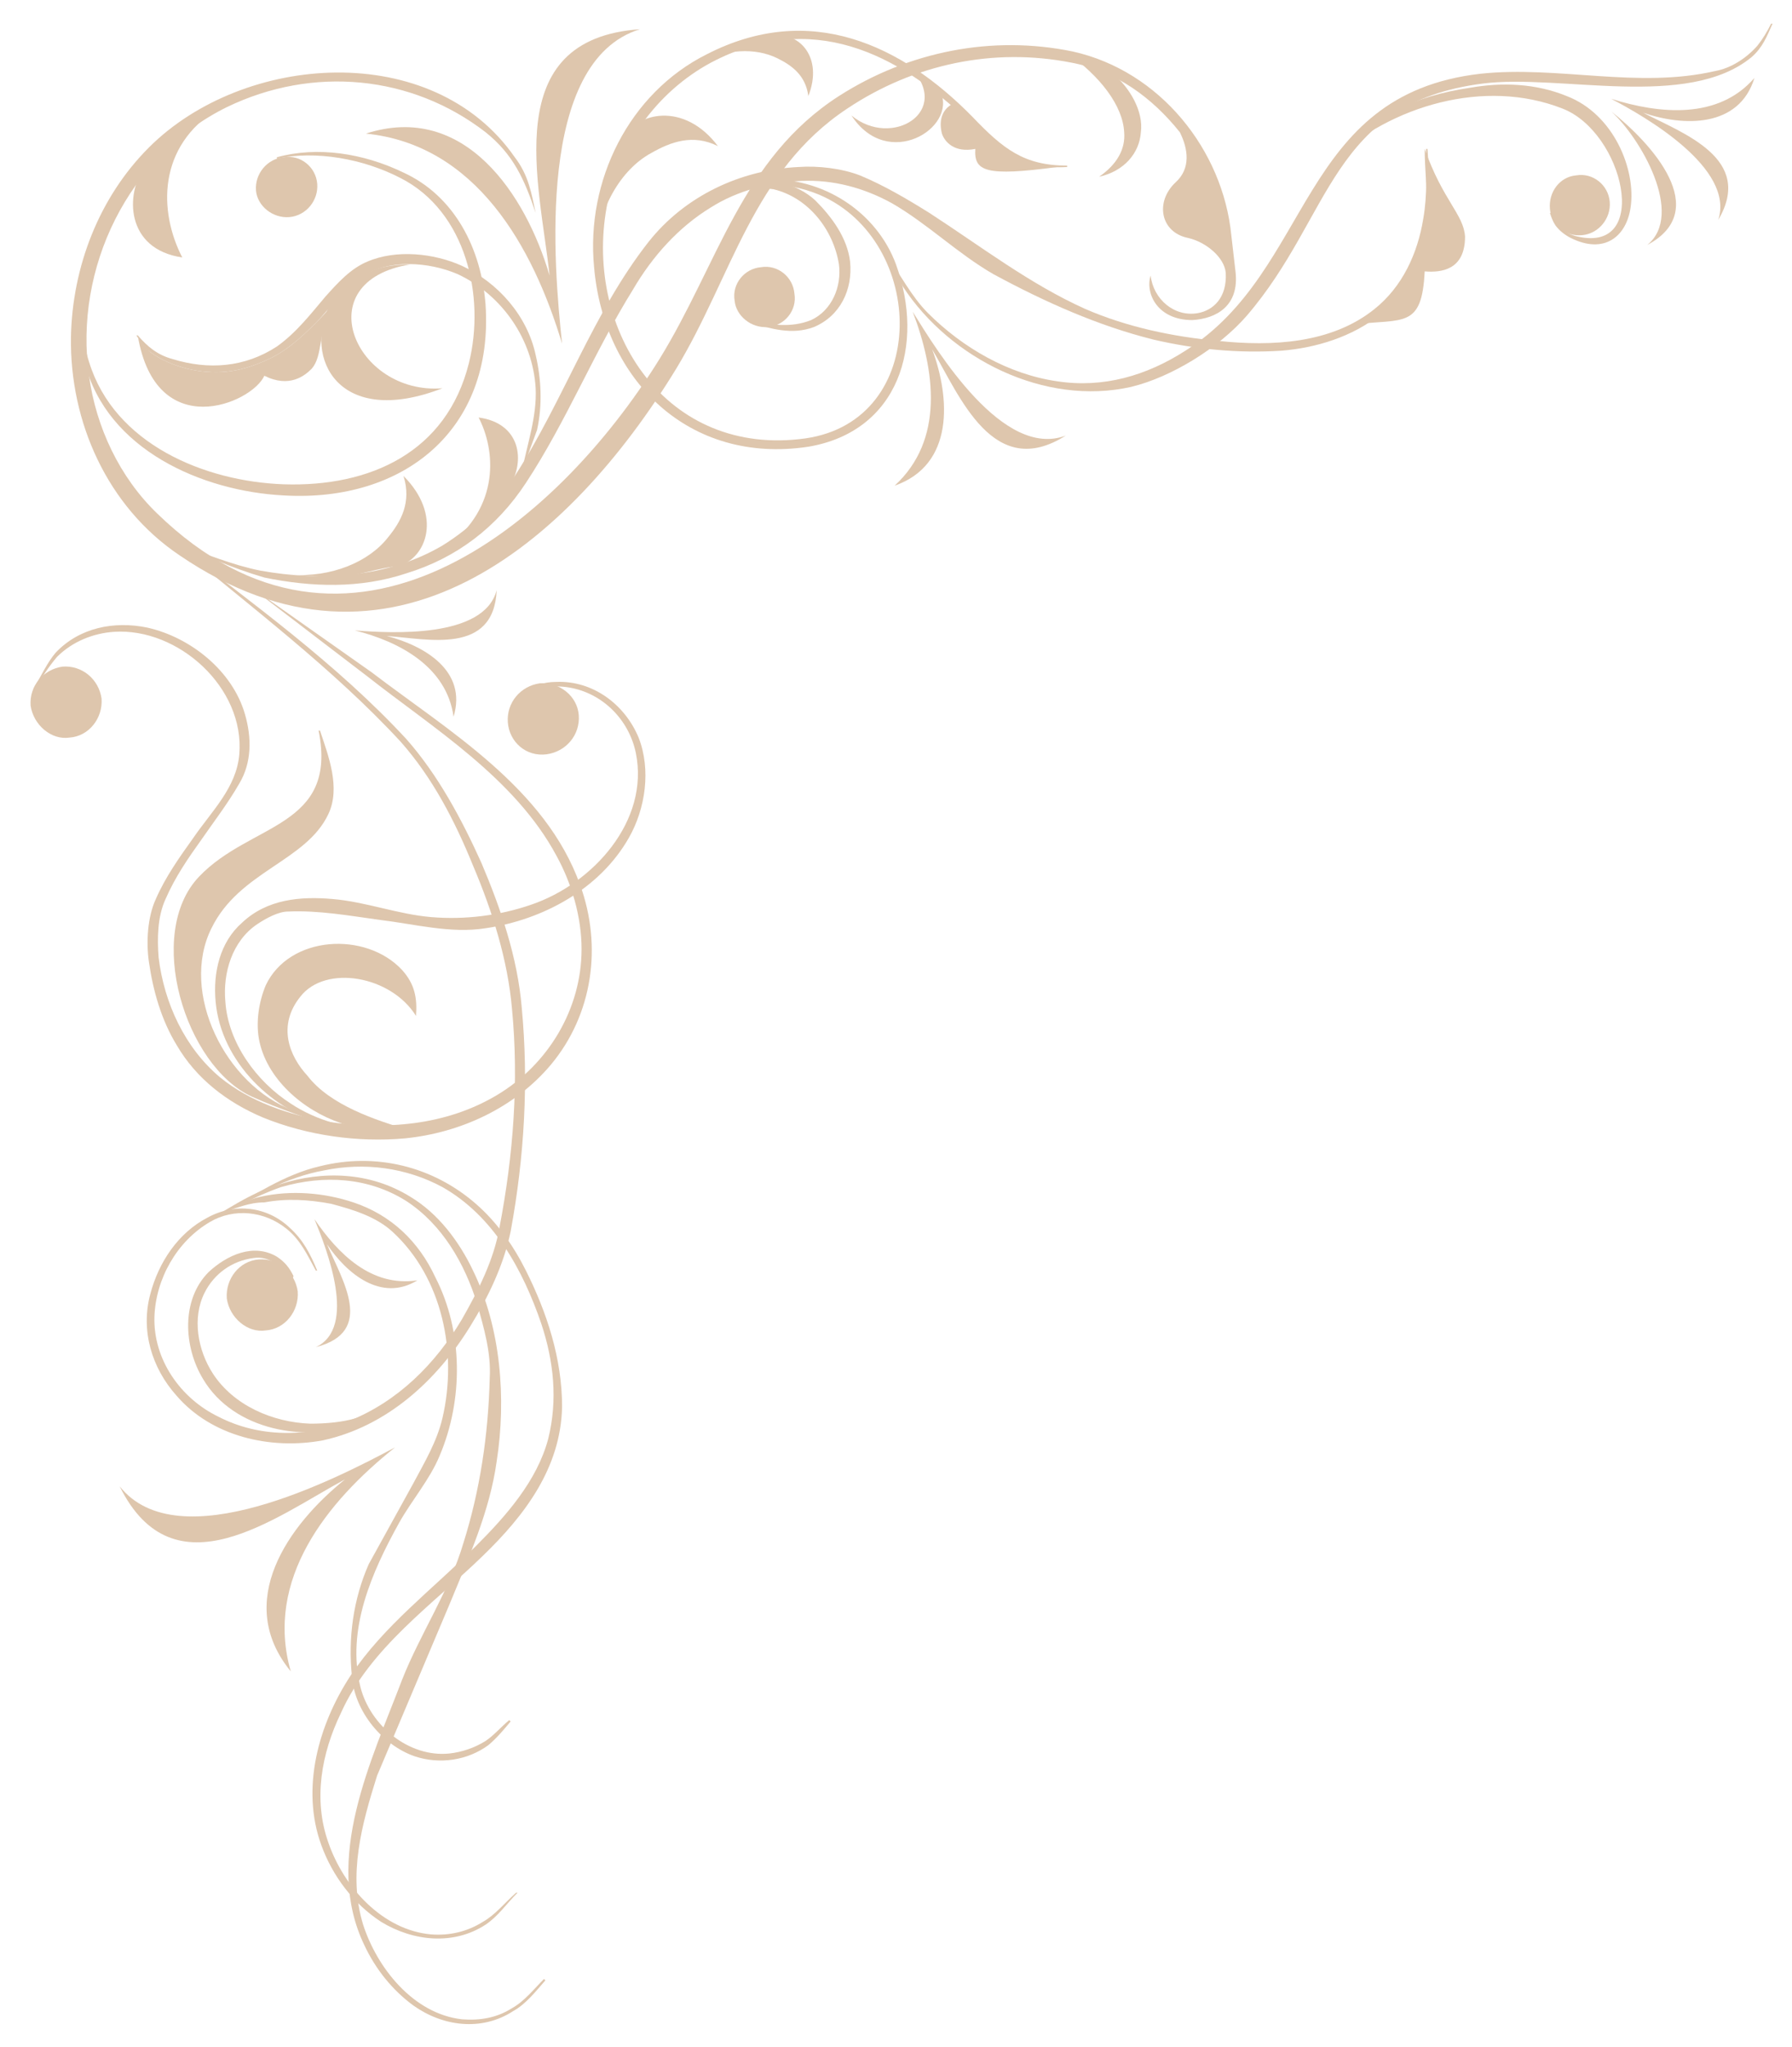 <?xml version="1.0" encoding="utf-8"?>
<!-- Generator: Adobe Illustrator 18.1.0, SVG Export Plug-In . SVG Version: 6.00 Build 0)  -->
<!DOCTYPE svg PUBLIC "-//W3C//DTD SVG 1.1//EN" "http://www.w3.org/Graphics/SVG/1.1/DTD/svg11.dtd">
<svg version="1.1" id="Layer_1" xmlns="http://www.w3.org/2000/svg" xmlns:xlink="http://www.w3.org/1999/xlink" x="0px" y="0px"
	 viewBox="0 0 128.8 147.1" enable-background="new 0 0 128.8 147.1" xml:space="preserve">
<g>
	<path fill-rule="evenodd" clip-rule="evenodd" fill="#DEC6AD" d="M12.8,39.1c2,0.7,3.9,1.5,5.9,1.9c4.4,0.8,9.2,0.5,13.1-1.8
		c2.1-1.3,3.8-3,5.2-5c3.5-5.4,5.6-11.7,9.6-16.8c2.6-3.3,6.6-5.2,10.8-5.4c1.4-0.1,3.1,0.1,4.4,0.6c1.7,0.7,3.4,1.7,5,2.7
		c3.7,2.4,7.2,5.1,11.2,6.9c3,1.3,6.3,2,9.6,2.3c3.8,0.4,8.1,0.2,11.2-2.3c2-1.6,3.1-4,3.5-6.5c0.3-1.7,0.2-3.4,0.2-5h0.1
		c0.1,1.7,0.3,3.4,0.1,5.1c-0.4,2.6-1.5,5-3.5,6.8c-2,1.6-4.6,2.4-7.1,2.6c-3.1,0.2-6.2-0.1-9.2-0.8c-4-1-7.8-2.7-11.5-4.7
		c-2.6-1.5-4.7-3.6-7.3-5.1c-2-1.1-4.2-1.7-6.5-1.6c-2.3,0.1-4.6,0.7-6.5,1.9c-2.3,1.4-4.2,3.5-5.6,5.9c-2.8,4.5-4.8,9.5-7.7,13.9
		c-2.1,3.2-5,5.4-8.6,6.5c-3.3,1.1-6.8,1-10.2,0.3C16.6,40.8,14.7,39.9,12.8,39.1z"/>
	<path fill-rule="evenodd" clip-rule="evenodd" fill="#DEC6AD" d="M5.8,22.2C6,23.5,6,24.8,6.4,26c1.8,5.9,8.3,8.6,14,8.8
		c6.2,0.2,11.7-2.3,13.3-8.7c1.2-4.8-0.2-10.9-4.9-13.3c-2.7-1.4-6.1-2-8.9-1.4l0-0.1c2.9-0.8,6.2-0.3,9.1,1.1
		c3.7,1.7,5.6,5.5,5.9,9.5c0.6,9-5.9,14.2-14.5,13.7c-5.9-0.3-12.7-3.3-14.3-9.5C5.8,24.8,5.8,23.5,5.8,22.2z"/>
	<path fill-rule="evenodd" clip-rule="evenodd" fill="#DEC6AD" d="M37.5,33.9c0.4-2,1.1-4,1-6c-0.2-3.5-2.4-6.7-5.6-8.2
		c-2.1-0.9-5-1.1-6.9,0.2c-1.4,0.8-2.2,2.2-3.3,3.3c-1.1,1.1-2.2,2.1-3.6,2.7c-0.9,0.4-1.8,0.7-2.8,0.8c-1.8,0.2-4-0.3-5.5-1.4
		c-0.5-0.4-0.7-0.8-1-1.2l0.1,0c0.7,0.8,1.4,1.4,2.5,1.7c2.6,0.8,5.2,0.6,7.5-0.9c1.4-1,2.4-2.3,3.5-3.6c0.9-1,1.8-2,3-2.5
		c2.1-0.9,4.8-0.6,6.8,0.3c2.6,1.2,4.7,3.6,5.3,6.4c0.4,1.7,0.5,3.6,0.1,5.4L37.5,33.9z"/>
	<path fill-rule="evenodd" clip-rule="evenodd" fill="#DEC6AD" d="M51.7,13.7c0.7-0.3,1.4-0.5,2.1-0.7c1.6-0.2,3.5,0.2,4.8,1.4
		c1.2,1.2,2.3,2.7,2.5,4.4c0.2,2-0.7,3.9-2.6,4.7c-1.6,0.6-3.1,0.1-4.6-0.3v-0.1c1.5,0.2,2.9,0.5,4.4-0.1c1.5-0.7,2.2-2.4,2-4
		c-0.4-2.5-2.2-4.8-4.7-5.4C54.2,13.4,52.9,13.6,51.7,13.7z"/>
	<path fill-rule="evenodd" clip-rule="evenodd" fill="#DEC6AD" d="M52,13.6c1-0.3,2-0.6,3-0.7c4.1-0.2,8,2.3,9.4,6.1
		c2.1,5.8,0.2,12-6.3,13.1c-8.6,1.3-14.7-4.8-15.4-12.9C42.1,13,45.2,6.7,50.8,3.9c7.4-3.8,14-0.7,19.1,4.5c2.2,2.3,3.7,3.5,6.8,3.5
		l0,0.1c-3.3,0.2-4.8-1.1-7.1-3.3c-5.1-4.9-11.3-8-18.5-4.2c-3.9,2.1-6.7,6-7.5,10.4c-1.6,8.9,4.3,18,14.3,16.6
		c9-1.3,8.7-14.2,1-17.5c-1.2-0.5-2.6-0.8-3.9-0.7C53.9,13.2,52.9,13.4,52,13.6z"/>
	<path fill-rule="evenodd" clip-rule="evenodd" fill="#DEC6AD" d="M63.7,18.3c1,1.4,1.8,3,3,4.2c2.5,2.5,5.8,4.4,9.3,4.9
		c3.3,0.5,6.4-0.4,9.2-2.2c9.2-5.8,8.1-18.4,21.2-19.9c5.6-0.6,11.3,1.1,16.9-0.2c1.1-0.2,2.2-0.9,3-1.8c0.4-0.5,0.7-1,1-1.6l0.1,0
		c-0.4,0.9-0.7,1.7-1.5,2.4c-4.6,3.8-13.8,1.2-19.3,1.9c-11,1.4-10.8,9.5-17,16.7c-2,2.3-5.4,4.4-8.3,5.1c-6.2,1.4-13-2-16.4-7.2
		L63.7,18.3z"/>
	<path fill-rule="evenodd" clip-rule="evenodd" fill="#DEC6AD" d="M95.8,11.5c2.7-3.1,5.8-4.6,9.9-5.2c2.3-0.4,4.7-0.3,6.9,0.6
		c3.4,1.3,5,5.3,4.6,8c-0.3,2.1-1.9,3.4-4.3,2.2c-0.4-0.2-0.8-0.5-1.1-0.9c-0.2-0.3-0.3-0.6-0.4-0.9l0.1,0c0.4,0.8,0.9,1.5,1.9,1.7
		c5.3,1.2,3.3-7.5-1.1-9.2C106.7,5.6,100,7.6,95.8,11.5z"/>
	<path fill-rule="evenodd" clip-rule="evenodd" fill="#DEC6AD" d="M46,2.1c-7.5,2.3-6.2,17-5.6,22.6c-2.1-7-6.2-14.3-14.1-15.1
		c7.1-2.3,11.5,4.4,13.2,10.2C38.8,13.2,35.8,2.8,46,2.1z"/>
	<path fill-rule="evenodd" clip-rule="evenodd" fill="#DEC6AD" d="M10.4,12c0.8-0.6,1.5-1.7,2.3-2.3l3-1.9
		c-4.4,2.7-4.3,7.4-2.6,10.7C9,17.9,9,13.9,10.4,12z"/>
	<path fill-rule="evenodd" clip-rule="evenodd" fill="#DEC6AD" d="M9.9,24.1c1.3,7.8,8.2,4.9,9.1,2.9c1.8,0.9,2.9,0,3.4-0.5
		c0.8-0.9,0.5-2.6,1.3-4.4c-0.3,0.4-0.7,0.8-1,1.1c-1.1,1.1-2.2,2.1-3.6,2.7c-0.9,0.4-1.8,0.7-2.8,0.8c-1.8,0.2-4-0.3-5.5-1.4
		C10.4,24.9,10.1,24.5,9.9,24.1z"/>
	<path fill-rule="evenodd" clip-rule="evenodd" fill="#DEC6AD" d="M20.8,15.6c1.2-0.1,2.1-1.2,2-2.4c-0.1-1.2-1.2-2.1-2.4-1.9
		c-1.2,0.1-2.1,1.2-2,2.4C18.5,14.8,19.6,15.7,20.8,15.6z"/>
	<path fill-rule="evenodd" clip-rule="evenodd" fill="#DEC6AD" d="M23.7,21.9c-1.9,3.8,0.6,8.9,8.1,6c-6.3,0.5-9.8-7.7-2.3-8.9
		c-1.3,0-2.6,0.2-3.6,0.9C25,20.3,24.3,21.1,23.7,21.9z"/>
	<path fill-rule="evenodd" clip-rule="evenodd" fill="#DEC6AD" d="M76.7,11.9L76.7,11.9L76.7,11.9L76.7,11.9z M76,12
		c-5.2,0.7-6,0.3-5.9-1.3c-1.5,0.3-2.2-0.5-2.4-1.1c-0.1-0.4-0.3-1.5,0.7-2.1c0.4,0.4,0.8,0.7,1.2,1.1C71.8,10.7,73.2,11.9,76,12z"
		/>
	<path fill-rule="evenodd" clip-rule="evenodd" fill="#DEC6AD" d="M28.6,40.7c-1,0-3.4,0.8-4.4,0.8l-3.3-0.2c2.9,0.2,5.6-0.9,7-2.7
		c0.9-1.1,1.7-2.5,1.1-4.4C31.8,37,30.7,40.1,28.6,40.7z"/>
	<path fill-rule="evenodd" clip-rule="evenodd" fill="#DEC6AD" d="M36.6,35c-0.7,0.6-1.2,1.6-1.9,2.3l-2.6,2c3.9-2.9,3.5-7,2.3-9.3
		C37.4,30.4,37.8,33.1,36.6,35z"/>
	<path fill-rule="evenodd" clip-rule="evenodd" fill="#DEC6AD" d="M67.6,6.6c1.2,2.6-3.8,5.7-6.4,1.7c2.9,2.4,7.3-0.3,4.2-3.5
		C65.9,5.2,67.6,6.1,67.6,6.6z"/>
	<path fill-rule="evenodd" clip-rule="evenodd" fill="#DEC6AD" d="M44.7,10.1c-0.2,1-1.4,3.5-1.6,4.5l-0.3,3.5
		c0.2-3.1,1.8-5.9,4-7.1c1.4-0.8,3-1.4,4.8-0.5C49.2,7.3,45.7,8,44.7,10.1z"/>
	<path fill-rule="evenodd" clip-rule="evenodd" fill="#DEC6AD" d="M55.7,2.6C55,2.8,53,3.1,52.3,3.4l-2.2,1.2c2-1.1,4.2-1.2,5.8-0.4
		c1,0.5,2,1.2,2.2,2.7C59.2,4.1,57.4,2.3,55.7,2.6z"/>
	<path fill-rule="evenodd" clip-rule="evenodd" fill="#DEC6AD" d="M76.6,31.3c-4.5,1.7-9.2-6-11-8.9c1.6,4.2,2.3,9.2-1.3,12.5
		c4.3-1.5,4-6.3,2.7-9.8C69,28.5,71.4,34.6,76.6,31.3z"/>
	<path fill-rule="evenodd" clip-rule="evenodd" fill="#DEC6AD" d="M38.5,15.3c-0.8-2.4-1.6-4.2-3.6-5.8c-5.3-4.1-12.4-4.8-18.6-1.8
		C9.2,11.2,5.3,19.3,6.4,27c0.5,3.7,2.2,7.3,4.9,9.9c13.7,13.3,28.6,1,36.1-11.1c4.2-6.8,5.9-14.4,12.9-18.9c5-3.2,11-4.4,16.8-3.2
		c6.3,1.4,10.8,7.1,11.4,13.2l0.3,2.6v0c0.3,2.5-1.4,3.4-3.1,3.5c-2.5,0-3.4-1.9-3-3.2c0.2,1.7,1.7,3,3.4,2.7c1.1-0.2,2.1-1.1,2-2.9
		c-0.1-1.1-1.4-2.2-2.7-2.5c-2-0.4-2.4-2.6-0.9-4c1.1-1,0.9-2.4,0.3-3.6c-2-2.5-4.6-4.4-7.8-5c-5.6-1.1-11.3,0.1-16.1,3.3
		c-6.8,4.5-8.3,12.1-12.3,18.7c-7.7,12.6-20.6,23.7-35.7,13.4C7.7,36.4,5,30.3,5.1,24.2c0.1-5,2-10,5.6-13.6
		c6.8-6.8,20.4-7.8,26.3,0.7C38,12.6,38.2,13.9,38.5,15.3z"/>
	<path fill-rule="evenodd" clip-rule="evenodd" fill="#DEC6AD" d="M80,5.3l-3.3-1.5c2.4,1.7,4,3.8,4.1,5.7c0.1,1.2-0.5,2.3-1.8,3.2
		c1.8-0.4,2.9-1.7,3-3.2C82.2,8,81.2,6.3,80,5.3z"/>
	<path fill-rule="evenodd" clip-rule="evenodd" fill="#DEC6AD" d="M113.7,16.9c1.2-0.1,2.1-1.2,2-2.4c-0.1-1.2-1.2-2.1-2.4-1.9
		c-1.2,0.1-2,1.2-1.9,2.4C111.5,16.2,112.5,17,113.7,16.9z"/>
	<path fill-rule="evenodd" clip-rule="evenodd" fill="#DEC6AD" d="M102.4,10.7c1.3,3.7,2.8,4.7,2.9,6.3c0,2.4-1.7,2.6-2.9,2.5
		c-0.2,4.1-1.5,3.4-5,3.8c0.5-0.1,1-0.5,1.4-0.8c1.1-0.9,1.2-1.2,2.1-2.4c0.6-0.8,0.8-1.8,1.2-2.7c0.2-0.7,0.4-1.2,0.5-1.9
		C102.6,13.9,102.4,12.2,102.4,10.7z"/>
	<path fill-rule="evenodd" clip-rule="evenodd" fill="#DEC6AD" d="M123.5,15.8c1.2-3.7-5.2-7.4-7.7-8.7c3.5,1.1,7.7,1.5,10.3-1.5
		c-1.1,3.6-5.1,3.5-8,2.5C121,9.6,126.1,11.4,123.5,15.8z"/>
	<path fill-rule="evenodd" clip-rule="evenodd" fill="#DEC6AD" d="M118.4,17.6c2.7-2.2-0.5-7.7-2.6-9.6
		C118.7,10.3,123.1,15.1,118.4,17.6z"/>
	<path fill-rule="evenodd" clip-rule="evenodd" fill="#DEC6AD" d="M55.2,23.5c1.2-0.1,2.1-1.2,1.9-2.4c-0.1-1.2-1.2-2.1-2.4-1.9
		c-1.2,0.1-2.1,1.2-1.9,2.4C52.9,22.7,54,23.6,55.2,23.5z"/>
	<path fill-rule="evenodd" clip-rule="evenodd" fill="#DEC6AD" d="M12.4,38.9c5.8,4.5,11.8,8.8,16.8,14.2c2.3,2.6,4,5.8,5.4,8.9
		c1.4,3.3,2.6,6.8,2.9,10.4c0.5,5.3,0.2,10.7-0.8,16.1c-0.5,2.4-1.6,4.7-2.9,6.8c-2.4,3.9-6,7.2-10.6,8.2c-3.8,0.7-8-0.3-10.5-3.2
		c-1.8-2-2.6-4.7-1.9-7.3c0.6-2.3,2-4.4,4.1-5.5c2-1.1,4.3-0.8,5.9,0.7c1,0.9,1.5,1.9,2,3.1l-0.1,0c-0.6-1.1-1.1-2.2-2.1-3
		c-1.6-1.3-3.8-1.5-5.5-0.5c-2.4,1.4-3.9,4.1-4,6.8c-0.1,3.1,1.9,5.9,4.6,7.2c2.9,1.5,6.4,1.5,9.4,0.3c3.5-1.4,6.2-4.1,8.1-7.3
		c1.2-2.1,2.3-4.3,2.7-6.6c1-5.2,1.4-10.5,0.9-15.7c-0.3-3.5-1.4-7-2.8-10.3c-1.3-3.2-2.9-6.3-5.2-8.9C23.9,48,18,43.6,12.4,38.9z"
		/>
	<path fill-rule="evenodd" clip-rule="evenodd" fill="#DEC6AD" d="M17.9,42.1l8.8,6.2c5.5,4.2,12.5,8.3,15,15.3
		c1.6,4.4,0.9,9.3-2.1,12.9c-2.6,3.1-6.5,4.9-10.5,5.3c-3.4,0.3-7-0.2-10.2-1.5c-2.6-1.1-4.8-2.8-6.2-5.2c-1.1-1.8-1.7-3.9-2-6
		c-0.2-1.4-0.1-3.2,0.5-4.5c0.7-1.6,1.7-3,2.7-4.4c1.3-1.9,3.1-3.6,3.3-6c0.4-4.8-4.4-9.1-9-8.8c-1.5,0.1-3,0.7-4.1,1.8
		c-0.6,0.7-1.1,1.5-1.6,2.3l-0.1,0C3,48.5,3.4,47.6,4,46.9c1.7-1.8,4.2-2.3,6.6-1.8c3.1,0.7,6.1,3.1,7,6.2c0.5,1.7,0.5,3.5-0.4,5
		c-0.8,1.4-1.8,2.7-2.7,4c-1,1.4-1.9,2.7-2.6,4.3c-0.6,1.3-0.6,2.9-0.5,4.2c0.4,3.3,1.9,6.5,4.4,8.6c2.2,1.8,5,2.7,7.7,3.2
		c4.2,0.6,8.5,0.3,12.2-1.9c3.7-2.2,6.1-6.2,6.1-10.5c0-2.3-0.7-4.7-1.8-6.7c-3-5.6-8.9-9.2-13.6-12.9L17.9,42.1z"/>
	<path fill-rule="evenodd" clip-rule="evenodd" fill="#DEC6AD" d="M27.7,81.3c-1.4-0.1-2.7-0.1-4-0.4c-4.1-1-7.8-4.6-8.2-8.9
		c-0.2-2.1,0.3-4.3,1.9-5.7c1.8-1.7,4.2-1.9,6.5-1.7c2.4,0.2,4.7,1.1,7.1,1.3c2.4,0.2,4.9-0.1,7.2-0.9c4.4-1.5,8.5-6,7.5-10.9
		c-0.5-2.4-2.4-4.3-4.8-4.7c-0.6-0.1-1.2-0.1-1.7,0c-0.6,0.1-1.2,0.3-1.8,0.5l0-0.1C38.3,49.3,39,49,40,49c2.6-0.1,4.9,1.6,5.9,4
		c0.9,2.3,0.5,5.1-0.7,7.2c-2.1,3.7-6.2,5.9-10.3,6.5c-2.5,0.4-5.1-0.3-7.6-0.6c-2.2-0.3-4.4-0.7-6.6-0.6c-0.7,0-1.6,0.5-2.2,0.9
		c-1.8,1.2-2.5,3.5-2.3,5.6c0.2,2.9,2.2,5.7,4.7,7.3c0.9,0.6,2,1.1,3.1,1.4C25.1,81,26.4,81.1,27.7,81.3z"/>
	<path fill-rule="evenodd" clip-rule="evenodd" fill="#DEC6AD" d="M14.3,88.1c1.9-1.1,3.7-2.4,5.8-3c3.1-1,6.5-0.9,9.4,0.9
		c2,1.2,3.5,3.2,4.5,5.3c2,4.1,2.4,9.2,1.7,13.7c-0.5,3.6-2,6.9-3.4,10.3l-5.2,12.3c-1.1,3.5-2.1,7.1-1,10.7c1,3.1,3.6,6.4,7.1,6.8
		c1.3,0.1,2.5-0.1,3.6-0.8c0.9-0.5,1.6-1.4,2.3-2.1l0.1,0.1c-0.7,0.8-1.4,1.7-2.3,2.2c-2.3,1.5-5.1,1.1-7.2-0.4
		c-1.5-1.1-2.7-2.6-3.5-4.3c-3-6.2,0.5-13.3,2.7-19.1c1.3-3.3,3.4-6.4,4.4-9.8c1.2-3.8,1.8-7.8,1.9-11.9c0.1-1.8-0.4-3.5-0.9-5.3
		c-0.9-2.9-2.5-5.7-5.1-7.4c-2.7-1.7-5.9-1.9-9-1C18.2,86,16.3,87.1,14.3,88.1z"/>
	<path fill-rule="evenodd" clip-rule="evenodd" fill="#DEC6AD" d="M16,87.1c2.3-1.2,4.4-2.7,7-3.3c4-1,8.1,0,11.2,2.7
		c1.5,1.3,2.7,3,3.6,4.8c1.5,3,2.6,6.3,2.6,9.8c-0.1,4.4-2.7,7.8-5.7,10.7c-3.6,3.5-8.1,6.6-10.2,11.3c-1.4,2.9-2,6.2-0.9,9.3
		c1.1,3.2,3.9,6.3,7.4,6.6c1.3,0.1,2.6-0.2,3.7-0.9c0.9-0.5,1.6-1.4,2.4-2.1l0.1,0c-0.8,0.8-1.4,1.7-2.3,2.3
		c-2.3,1.5-5.2,1.2-7.5-0.2c-2-1.3-3.5-3.3-4.3-5.5c-1.5-4.1-0.2-8.7,2.1-12.2c2.4-3.6,5.9-6.2,9-9.3c2.2-2.2,4.4-4.7,5.2-7.7
		c0.7-2.8,0.4-5.6-0.5-8.3c-1.3-3.8-3.4-7.7-7.1-9.8c-2.6-1.4-5.6-1.8-8.5-1.2C20.5,84.6,18.3,86,16,87.1z"/>
	<path fill-rule="evenodd" clip-rule="evenodd" fill="#DEC6AD" d="M29.4,81.2c-1.7,0-3.3,0.1-4.9-0.5c-2.7-0.9-5.4-3.2-5.9-6.1
		c-0.2-1.2,0-2.6,0.5-3.8c1.7-3.6,7.2-3.9,9.8-1.1c0.9,1,1.1,2,1,3.3c-1.8-2.9-6.5-3.7-8.3-1.4c-1.7,2.1-0.8,4.3,0.5,5.7
		C23.7,79.4,27,80.5,29.4,81.2z"/>
	<path fill-rule="evenodd" clip-rule="evenodd" fill="#DEC6AD" d="M24.3,81.1c-2.1-0.7-4.2-1.4-6.2-2.3c-4.8-2.2-7.7-11.7-3.8-15.8
		c3.7-3.9,10-3.5,8.6-10.5l0.1,0c0.6,1.8,1.5,4.1,0.6,6c-1.6,3.4-6.4,4.1-8.4,8.2c-2.3,4.6,1,11.3,5.9,13.1L24.3,81.1z"/>
	<path fill-rule="evenodd" clip-rule="evenodd" fill="#DEC6AD" d="M29.2,100.2c-1.1,0.8-2.2,1.6-3.4,2.1c-3.8,1.4-9,0.5-11.2-3.2
		c-1.4-2.3-1.6-5.7,0.4-7.7c1.3-1.2,3.2-2.1,4.9-1.1c0.6,0.4,0.9,0.8,1.2,1.4L21,91.9c-0.7-0.8-1.6-1.7-2.8-1.5
		c-1.5,0.2-2.8,1.1-3.5,2.5c-0.9,1.8-0.5,4.1,0.6,5.8c1.5,2.3,4.3,3.5,7,3.6c1.1,0,2.3-0.1,3.3-0.4
		C26.9,101.5,28.1,100.7,29.2,100.2z"/>
	<path fill-rule="evenodd" clip-rule="evenodd" fill="#DEC6AD" d="M16.3,87c0.8-0.4,1.5-0.8,2.4-1c2.2-0.5,4.6-0.3,6.7,0.4
		c2.7,0.9,4.7,2.8,5.9,5.4c2,3.9,2,8.8,0.3,12.8c-0.7,1.7-2,3.2-2.9,4.8c-2,3.6-3.8,7.7-2.8,11.8c0.7,2.8,3.5,5.1,6.4,4.8
		c0.9-0.1,1.8-0.4,2.6-0.9c0.6-0.4,1.1-1,1.7-1.5l0.1,0.1c-0.5,0.6-1,1.2-1.6,1.7c-1.5,1.1-3.5,1.4-5.3,0.8
		c-2.3-0.8-4.3-3.2-4.5-5.7c-0.3-2.8,0.1-5.6,1.2-8.1l3.2-5.8c0.8-1.5,1.7-3,2.1-4.7c1.1-4.7,0-10.1-3.6-13.4
		c-1.2-1.1-2.9-1.6-4.4-2c-1.6-0.3-3.2-0.4-4.8-0.1C17.9,86.4,17.1,86.8,16.3,87z"/>
	<path fill-rule="evenodd" clip-rule="evenodd" fill="#DEC6AD" d="M5,53c1.4-0.1,2.4-1.4,2.3-2.8c-0.2-1.4-1.4-2.4-2.8-2.3
		c-1.4,0.2-2.4,1.4-2.3,2.8C2.4,52.1,3.7,53.2,5,53z"/>
	<path fill-rule="evenodd" clip-rule="evenodd" fill="#DEC6AD" d="M39.3,54.2c1.4-0.2,2.4-1.4,2.3-2.8c-0.1-1.4-1.4-2.4-2.8-2.3
		c-1.4,0.2-2.4,1.4-2.3,2.8C36.6,53.3,37.8,54.4,39.3,54.2z"/>
	<path fill-rule="evenodd" clip-rule="evenodd" fill="#DEC6AD" d="M19.1,95.6c1.4-0.1,2.4-1.4,2.3-2.8c-0.2-1.4-1.4-2.4-2.8-2.3
		c-1.4,0.1-2.4,1.4-2.3,2.8C16.5,94.7,17.8,95.8,19.1,95.6z"/>
	<path fill-rule="evenodd" clip-rule="evenodd" fill="#DEC6AD" d="M22.7,96.8c3-1.4,0.8-7-0.1-9.2c1.7,2.5,4.1,4.9,7.4,4.4
		c-2.6,1.6-5.1-0.5-6.5-2.6C24.6,92,27,95.7,22.7,96.8z"/>
	<path fill-rule="evenodd" clip-rule="evenodd" fill="#DEC6AD" d="M8.6,106.8c4.2,5.3,15.5-0.5,19.8-2.8c-4.9,3.9-9.4,9.5-7.5,16.1
		c-4.1-5-0.2-10.5,3.9-13.8C19.8,109,12.5,114.7,8.6,106.8z"/>
	<path fill-rule="evenodd" clip-rule="evenodd" fill="#DEC6AD" d="M35.7,42.4c-0.9,3.5-7.6,3.1-10.2,2.9c3.2,0.8,6.6,2.6,7.1,6.2
		c1-3.3-2.1-5.1-4.8-5.8C30.7,45.9,35.5,47.1,35.7,42.4z"/>
</g>
</svg>
